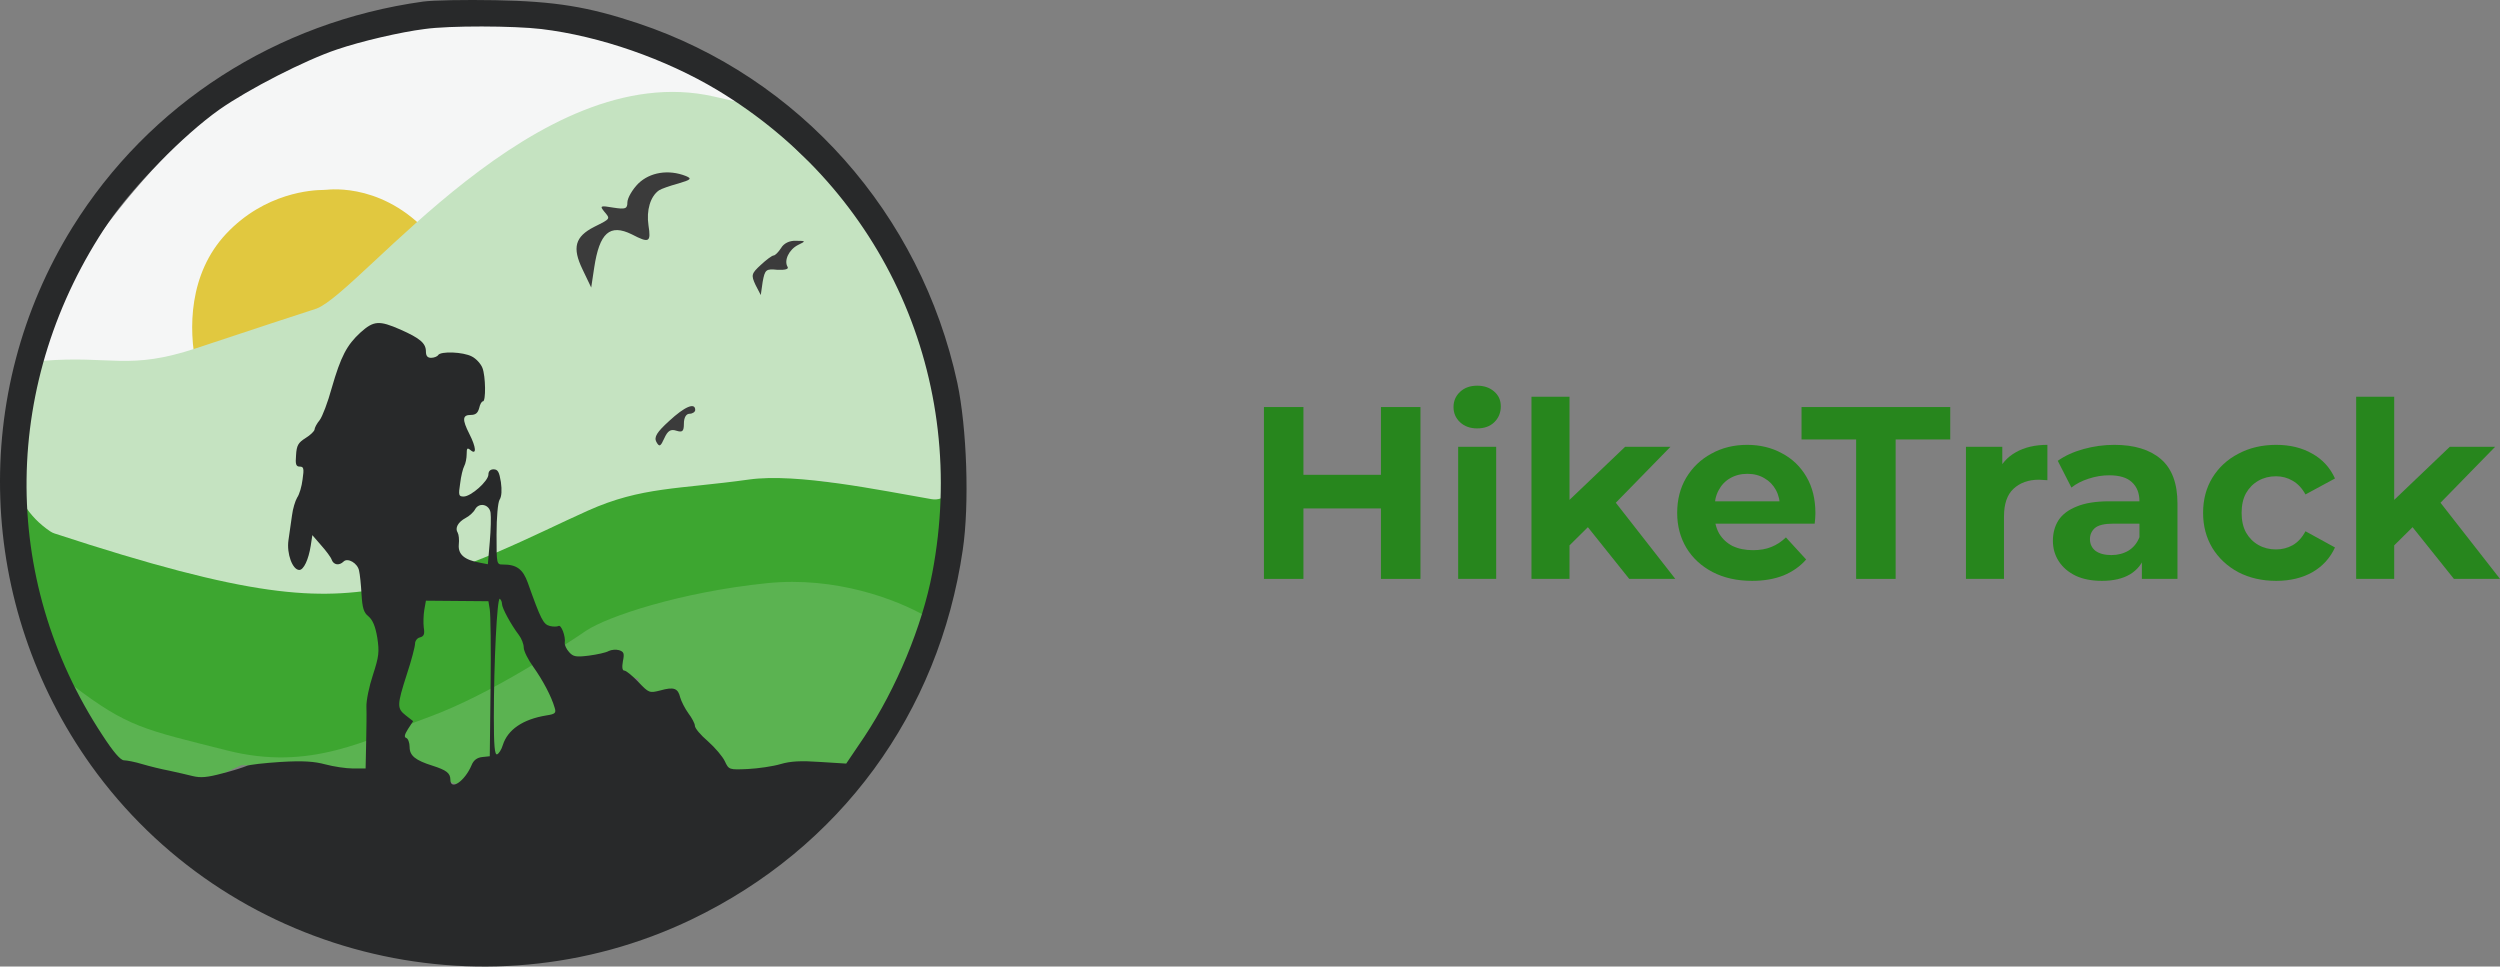 <svg width="269" height="104" viewBox="0 0 269 104" fill="none" xmlns="http://www.w3.org/2000/svg">
<rect x="0" y="0" width="269" height="104" fill="#808080" stroke="none"/>
<g clip-path="url(#clip0_1033_9160)">
<path d="M6.538 72.526C8.703 74.211 15.238 78.407 18.702 78.912C21.692 79.755 27.631 81.294 30.105 81.041C32.58 80.788 35.811 80.088 37.099 79.825L46.07 74.959L58.176 71.271C60.496 69.533 65.414 66.027 66.527 65.9C67.641 65.774 69.569 65.216 70.394 64.953C73.848 63.794 81.777 61.604 85.86 62.11C90.964 62.741 95.449 63.057 98.233 64.953C99.309 65.686 99.875 66.005 100.143 66.104L100.243 65.9C100.376 66.064 100.43 66.21 100.143 66.104L92.201 82.327H87.561H84.623L82.148 82.959H80.137H79.364L77.24 82.327C76.776 82.064 76.423 80.482 76.175 79.977C75.928 79.471 73.343 78.07 72.983 77.544L72.222 75.263L71.766 74.959H70.702L68.693 74.351V73.008L65.988 72.678L66.293 71.31L65.836 70.639L64.924 71.31L62.97 70.639L60.186 76.799L55.392 79.01L54.309 81.063L51.062 82.327L49.515 84.538L48.278 84.064L47.35 82.959C46.886 82.748 45.865 82.327 45.494 82.327C45.123 82.327 40.596 82.748 38.38 82.959L26.007 82.327L21.058 84.538L12.861 82.327L6.538 72.526Z" fill="#5BB351"/>
<path d="M20.996 48.727C12.133 53.426 5.226 50.685 2.88 48.727C0.635 50.054 1.832 69.191 7.821 73.739C13.81 78.286 15.457 78.476 24.44 80.75C33.423 83.023 39.411 79.613 46.149 77.15C52.886 74.686 60.821 69.381 63.067 67.865C65.312 66.349 73.247 63.696 82.53 62.749C89.956 61.991 96.497 64.524 99.591 66.293C102.036 52.263 101.483 55.374 101.134 51.332C99.387 51.332 96.214 51.949 90.465 51.949C83.278 51.949 68.457 43.611 63.067 41.148C57.677 38.685 48.544 38.306 38.663 39.822C28.782 41.338 32.075 42.853 20.996 48.727Z" fill="#3DA630"/>
<path d="M27.395 39.162C22.66 41.391 11.5 41.236 4.569 40.757C3.213 40.663 2.383 39.257 2.977 38.034C13.754 15.84 43.673 -17.101 80.204 11.097C81.979 12.467 79.686 17.256 77.445 17.162C76.784 17.134 76.095 17.113 75.379 17.099C67.487 16.947 59.595 22.424 54.702 24.402C49.809 26.381 34.182 35.966 27.395 39.162Z" fill="#F5F6F6"/>
<path d="M24.335 25.155C20.307 29.444 20.277 35.436 21.113 39.334C21.332 40.356 22.381 40.92 23.392 40.651C25.794 40.012 29.057 39.102 30.569 38.535C33.002 37.623 41.365 33.518 42.429 32.758C43.067 32.302 45.28 30.851 47.075 29.683C47.965 29.104 48.259 27.922 47.654 27.049C42.786 20.025 36.432 20.289 35.193 20.415C35.05 20.43 34.91 20.438 34.765 20.438C33.664 20.441 28.52 20.7 24.335 25.155Z" fill="#E1C83F"/>
<path d="M21.15 37.456C13.852 39.889 11.995 38.226 4.619 38.824C3.354 38.927 1.514 41.883 1.348 43.142C0.642 48.477 0.6 53.93 5.41 57.179C5.551 57.274 5.712 57.35 5.873 57.403C26.968 64.319 34.105 64.666 41.98 63.152C49.887 61.631 57.489 57.526 63.267 54.941C69.045 52.356 72.998 52.66 80.6 51.596C85.741 50.877 94.672 52.748 100.251 53.712C101.58 53.941 102.694 52.781 102.456 51.454L100.807 42.269L97.31 30.713C94.573 24.023 89.428 19.297 87.604 17.825C78.937 10.831 93.016 14.045 76.779 10.378C57.813 6.096 38.939 31.323 34.074 33.199C32.199 33.807 26.988 35.51 21.15 37.456Z" fill="#C5E3C1"/>
<path d="M45.536 0.169C29.75 2.363 16.04 11.201 7.796 24.456C-3.283 42.306 -2.494 65.131 9.784 82.337C24.371 102.733 51.792 109.785 74.419 98.929C90.38 91.262 101.021 76.777 103.594 59.161C104.325 54.245 104.033 46.023 103.009 41.194C99.063 22.993 86.025 8.304 68.66 2.51C63.31 0.725 59.744 0.139 53.283 0.022C50.068 -0.036 46.589 0.022 45.536 0.169ZM58.253 3.124C64.567 3.885 71.583 6.343 77.167 9.679C95.204 20.535 104.266 40.843 100.32 61.62C99.238 67.355 96.461 74.056 93.011 79.265L91.053 82.162L88.246 81.986C86.171 81.84 85.06 81.898 83.978 82.22C83.189 82.454 81.611 82.688 80.47 82.747C78.453 82.835 78.424 82.835 77.986 81.898C77.752 81.401 76.933 80.435 76.173 79.762C75.384 79.089 74.77 78.358 74.77 78.094C74.77 77.86 74.448 77.246 74.068 76.748C73.688 76.221 73.308 75.461 73.191 75.051C72.957 74.056 72.519 73.88 71.057 74.29C69.888 74.583 69.829 74.583 68.689 73.383C68.046 72.71 67.374 72.154 67.169 72.154C66.965 72.154 66.906 71.803 67.023 71.159C67.198 70.311 67.14 70.135 66.614 69.959C66.292 69.871 65.795 69.901 65.503 70.047C65.21 70.223 64.246 70.427 63.369 70.545C61.966 70.72 61.673 70.662 61.235 70.164C60.943 69.842 60.738 69.403 60.767 69.169C60.884 68.496 60.387 67.179 60.095 67.355C59.949 67.443 59.51 67.443 59.159 67.355C58.458 67.179 58.194 66.653 56.791 62.702C56.265 61.239 55.593 60.742 54.131 60.742C53.429 60.742 53.429 60.742 53.429 57.523C53.429 55.621 53.576 54.07 53.751 53.777C53.985 53.426 54.014 52.724 53.897 51.875C53.722 50.792 53.576 50.5 53.108 50.5C52.757 50.5 52.553 50.705 52.553 51.056C52.553 51.758 50.681 53.426 49.892 53.426C49.366 53.426 49.307 53.309 49.512 52.022C49.6 51.261 49.804 50.412 49.951 50.149C50.097 49.885 50.214 49.3 50.214 48.861C50.214 48.217 50.272 48.13 50.652 48.452C51.295 48.978 51.237 48.13 50.506 46.696C49.717 45.145 49.746 44.647 50.652 44.647C51.178 44.647 51.412 44.443 51.559 43.916C51.646 43.506 51.822 43.184 51.968 43.184C52.289 43.184 52.26 40.492 51.909 39.585C51.734 39.146 51.237 38.59 50.769 38.356C49.834 37.859 47.407 37.771 47.144 38.21C47.057 38.356 46.706 38.502 46.384 38.502C46.004 38.502 45.829 38.297 45.829 37.829C45.829 36.922 45.186 36.395 43.081 35.459C40.801 34.464 40.216 34.493 38.783 35.781C37.322 37.127 36.679 38.327 35.685 41.78C35.276 43.272 34.691 44.823 34.398 45.203C34.077 45.584 33.843 46.052 33.843 46.228C33.814 46.403 33.405 46.813 32.878 47.135C32.089 47.632 31.914 47.925 31.855 48.978C31.767 49.973 31.855 50.207 32.264 50.207C32.674 50.207 32.732 50.412 32.557 51.583C32.469 52.343 32.206 53.221 31.972 53.543C31.767 53.894 31.504 54.743 31.417 55.474C31.3 56.206 31.154 57.406 31.037 58.137C30.832 59.571 31.475 61.327 32.206 61.327C32.674 61.327 33.2 60.215 33.434 58.723L33.609 57.581L34.545 58.664C35.071 59.249 35.597 59.952 35.685 60.215C35.889 60.8 36.503 60.888 36.971 60.42C37.41 59.981 38.491 60.595 38.637 61.415C38.725 61.766 38.842 62.907 38.9 63.931C38.988 65.424 39.134 65.921 39.66 66.331C40.099 66.711 40.391 67.384 40.596 68.613C40.83 70.164 40.771 70.632 40.128 72.622C39.719 73.851 39.397 75.402 39.427 76.075C39.456 76.719 39.427 78.504 39.397 79.967L39.339 82.688H37.965C37.234 82.688 35.889 82.484 35.012 82.249C33.814 81.928 32.615 81.84 30.189 81.986C28.435 82.103 26.769 82.279 26.506 82.425C26.242 82.542 25.102 82.922 23.933 83.215C22.296 83.654 21.594 83.713 20.747 83.508C20.162 83.362 19.022 83.098 18.203 82.922C17.414 82.776 16.098 82.454 15.309 82.22C14.549 81.986 13.643 81.811 13.35 81.811C12.97 81.811 12.21 80.933 11.012 79.089C-0.097 62.205 0.166 40.931 11.655 23.959C14.344 20.038 19.723 14.537 23.611 11.786C26.739 9.591 32.849 6.46 36.269 5.319C38.842 4.441 43.11 3.446 45.683 3.124C48.343 2.744 55.3 2.773 58.253 3.124ZM52.786 55.182C52.845 55.562 52.816 56.996 52.699 58.313L52.494 60.712L51.588 60.537C49.98 60.244 49.278 59.659 49.366 58.605C49.425 58.079 49.366 57.523 49.249 57.318C48.928 56.821 49.278 56.177 50.097 55.738C50.506 55.533 50.974 55.094 51.12 54.801C51.559 54.011 52.669 54.275 52.786 55.182ZM54.014 64.985C54.014 65.424 54.979 67.209 55.827 68.321C56.119 68.701 56.353 69.316 56.353 69.667C56.353 70.047 56.821 70.984 57.376 71.744C58.399 73.178 59.335 74.934 59.685 76.163C59.861 76.719 59.744 76.836 58.779 76.982C56.265 77.392 54.628 78.504 54.102 80.172C53.956 80.669 53.663 81.108 53.488 81.167C53.225 81.255 53.137 80.201 53.137 77.187C53.137 71.247 53.488 64.253 53.78 64.429C53.897 64.516 54.014 64.751 54.014 64.985ZM52.699 65.57C52.786 66.038 52.845 69.813 52.786 73.91L52.699 81.372L51.88 81.459C51.325 81.518 50.945 81.811 50.74 82.337C50.009 84.064 48.46 85.117 48.46 83.888C48.46 83.186 48.021 82.864 46.56 82.396C44.689 81.811 44.075 81.313 44.075 80.377C44.075 79.909 43.899 79.47 43.724 79.411C43.461 79.323 43.519 79.06 43.899 78.445L44.455 77.597L43.666 76.982C42.701 76.221 42.701 75.9 43.782 72.534C44.279 71.042 44.659 69.55 44.659 69.257C44.659 68.964 44.893 68.642 45.186 68.584C45.624 68.467 45.712 68.233 45.595 67.501C45.536 67.004 45.566 66.155 45.653 65.629L45.829 64.634L49.191 64.663L52.553 64.692L52.699 65.57Z" fill="#28292A"/>
<path d="M68.682 19.747C68.034 20.396 67.507 21.328 67.507 21.774C67.507 22.463 67.304 22.544 66.006 22.342C64.587 22.099 64.506 22.139 65.033 22.788C65.682 23.558 65.722 23.518 63.938 24.41C61.871 25.464 61.546 26.64 62.682 28.991L63.614 30.938L63.938 28.789C64.506 25.058 65.601 24.045 67.993 25.221C69.858 26.194 70.061 26.072 69.777 24.247C69.534 22.626 69.98 21.125 70.912 20.477C71.156 20.314 72.088 19.99 72.98 19.747C74.359 19.341 74.48 19.22 73.791 18.936C71.926 18.206 69.939 18.53 68.682 19.747Z" fill="#3B3B3B"/>
<path d="M84.049 26.68C83.765 27.126 83.4 27.491 83.238 27.491C83.076 27.491 82.468 27.937 81.86 28.505C80.846 29.437 80.806 29.599 81.292 30.654L81.86 31.748L82.062 30.329C82.306 28.991 82.427 28.91 83.644 29.032C84.495 29.072 84.901 28.951 84.739 28.707C84.333 28.018 84.901 26.842 85.874 26.356C86.725 25.95 86.725 25.91 85.671 25.91C84.941 25.869 84.333 26.194 84.049 26.68Z" fill="#3B3B3B"/>
<path d="M72.007 45.291C70.669 46.507 70.345 47.034 70.629 47.561C70.953 48.129 71.075 48.048 71.48 47.156C71.845 46.345 72.169 46.142 72.778 46.345C73.426 46.547 73.588 46.426 73.588 45.574C73.588 44.926 73.832 44.52 74.197 44.52C74.521 44.52 74.805 44.317 74.805 44.115C74.805 43.263 73.67 43.75 72.007 45.291Z" fill="#3B3B3B"/>
<path d="M148.591 43.798H152.841V62.289H148.591V43.798ZM140.25 62.289H136V43.798H140.25V62.289ZM148.906 54.708H139.935V51.089H148.906V54.708Z" fill="#27861D"/>
<path d="M156.897 62.289V48.077H160.989V62.289H156.897ZM158.943 46.096C158.191 46.096 157.579 45.876 157.106 45.436C156.634 44.996 156.398 44.45 156.398 43.798C156.398 43.147 156.634 42.601 157.106 42.16C157.579 41.72 158.191 41.5 158.943 41.5C159.695 41.5 160.307 41.711 160.779 42.134C161.251 42.539 161.487 43.067 161.487 43.719C161.487 44.406 161.251 44.978 160.779 45.436C160.324 45.876 159.712 46.096 158.943 46.096Z" fill="#27861D"/>
<path d="M168.17 59.383L168.275 54.364L174.86 48.077H179.739L173.417 54.549L171.292 56.292L168.17 59.383ZM164.787 62.289V42.689H168.879V62.289H164.787ZM175.305 62.289L170.531 56.319L173.102 53.123L180.263 62.289H175.305Z" fill="#27861D"/>
<path d="M188.518 62.5C186.909 62.5 185.493 62.183 184.269 61.549C183.062 60.915 182.126 60.052 181.462 58.96C180.797 57.851 180.465 56.592 180.465 55.183C180.465 53.757 180.789 52.498 181.436 51.406C182.1 50.296 183.001 49.433 184.138 48.817C185.274 48.183 186.56 47.866 187.994 47.866C189.375 47.866 190.617 48.165 191.718 48.764C192.838 49.345 193.721 50.191 194.368 51.3C195.015 52.392 195.338 53.704 195.338 55.236C195.338 55.394 195.33 55.579 195.312 55.791C195.295 55.984 195.277 56.169 195.26 56.345H183.797V53.941H193.109L191.535 54.655C191.535 53.915 191.386 53.272 191.089 52.726C190.792 52.181 190.381 51.758 189.856 51.459C189.331 51.142 188.719 50.983 188.02 50.983C187.32 50.983 186.699 51.142 186.157 51.459C185.633 51.758 185.222 52.189 184.924 52.753C184.627 53.299 184.479 53.95 184.479 54.708V55.342C184.479 56.116 184.645 56.803 184.977 57.402C185.327 57.983 185.808 58.432 186.42 58.749C187.049 59.048 187.784 59.198 188.623 59.198C189.375 59.198 190.031 59.084 190.591 58.855C191.168 58.626 191.692 58.282 192.164 57.825L194.342 60.202C193.695 60.941 192.881 61.514 191.902 61.919C190.923 62.306 189.795 62.5 188.518 62.5Z" fill="#27861D"/>
<path d="M199.721 62.289V47.285H193.846V43.798H209.847V47.285H203.971V62.289H199.721Z" fill="#27861D"/>
<path d="M211.537 62.289V48.077H215.446V52.093L214.895 50.93C215.315 49.926 215.988 49.169 216.915 48.658C217.842 48.13 218.97 47.866 220.299 47.866V51.67C220.124 51.652 219.966 51.643 219.827 51.643C219.687 51.626 219.538 51.617 219.381 51.617C218.261 51.617 217.352 51.943 216.652 52.594C215.97 53.228 215.629 54.223 215.629 55.579V62.289H211.537Z" fill="#27861D"/>
<path d="M230.466 62.289V59.515L230.204 58.907V53.941C230.204 53.061 229.933 52.374 229.391 51.881C228.866 51.388 228.053 51.142 226.951 51.142C226.199 51.142 225.456 51.265 224.721 51.511C224.004 51.74 223.392 52.057 222.885 52.462L221.416 49.583C222.186 49.037 223.113 48.614 224.197 48.315C225.281 48.016 226.383 47.866 227.502 47.866C229.653 47.866 231.323 48.377 232.512 49.398C233.701 50.419 234.296 52.013 234.296 54.179V62.289H230.466ZM226.164 62.5C225.062 62.5 224.118 62.315 223.331 61.945C222.544 61.558 221.941 61.038 221.521 60.387C221.101 59.735 220.892 59.004 220.892 58.194C220.892 57.349 221.093 56.609 221.495 55.975C221.915 55.342 222.57 54.848 223.462 54.496C224.354 54.126 225.517 53.941 226.951 53.941H230.702V56.345H227.397C226.435 56.345 225.771 56.504 225.403 56.821C225.054 57.138 224.879 57.534 224.879 58.009C224.879 58.538 225.08 58.96 225.482 59.277C225.902 59.577 226.47 59.726 227.187 59.726C227.869 59.726 228.481 59.568 229.023 59.251C229.565 58.916 229.959 58.432 230.204 57.798L230.833 59.7C230.536 60.616 229.994 61.311 229.207 61.787C228.42 62.262 227.406 62.5 226.164 62.5Z" fill="#27861D"/>
<path d="M244.922 62.5C243.401 62.5 242.045 62.192 240.856 61.575C239.667 60.941 238.732 60.07 238.05 58.96C237.385 57.851 237.053 56.592 237.053 55.183C237.053 53.757 237.385 52.498 238.05 51.406C238.732 50.296 239.667 49.433 240.856 48.817C242.045 48.183 243.401 47.866 244.922 47.866C246.409 47.866 247.703 48.183 248.804 48.817C249.906 49.433 250.719 50.323 251.244 51.485L248.07 53.202C247.703 52.533 247.239 52.04 246.68 51.723C246.138 51.406 245.543 51.247 244.896 51.247C244.196 51.247 243.567 51.406 243.007 51.723C242.448 52.04 242.002 52.489 241.669 53.07C241.355 53.651 241.197 54.355 241.197 55.183C241.197 56.011 241.355 56.715 241.669 57.296C242.002 57.877 242.448 58.326 243.007 58.643C243.567 58.96 244.196 59.119 244.896 59.119C245.543 59.119 246.138 58.969 246.68 58.67C247.239 58.353 247.703 57.851 248.07 57.164L251.244 58.907C250.719 60.052 249.906 60.941 248.804 61.575C247.703 62.192 246.409 62.5 244.922 62.5Z" fill="#27861D"/>
<path d="M256.907 59.383L257.012 54.364L263.596 48.077H268.475L262.154 54.549L260.029 56.292L256.907 59.383ZM253.523 62.289V42.689H257.615V62.289H253.523ZM264.042 62.289L259.268 56.319L261.839 53.123L269 62.289H264.042Z" fill="#27861D"/>
</g>
<defs>
<clipPath id="clip0_1033_9160">
<rect width="269" height="104" fill="white"/>
</clipPath>
</defs>
</svg>
